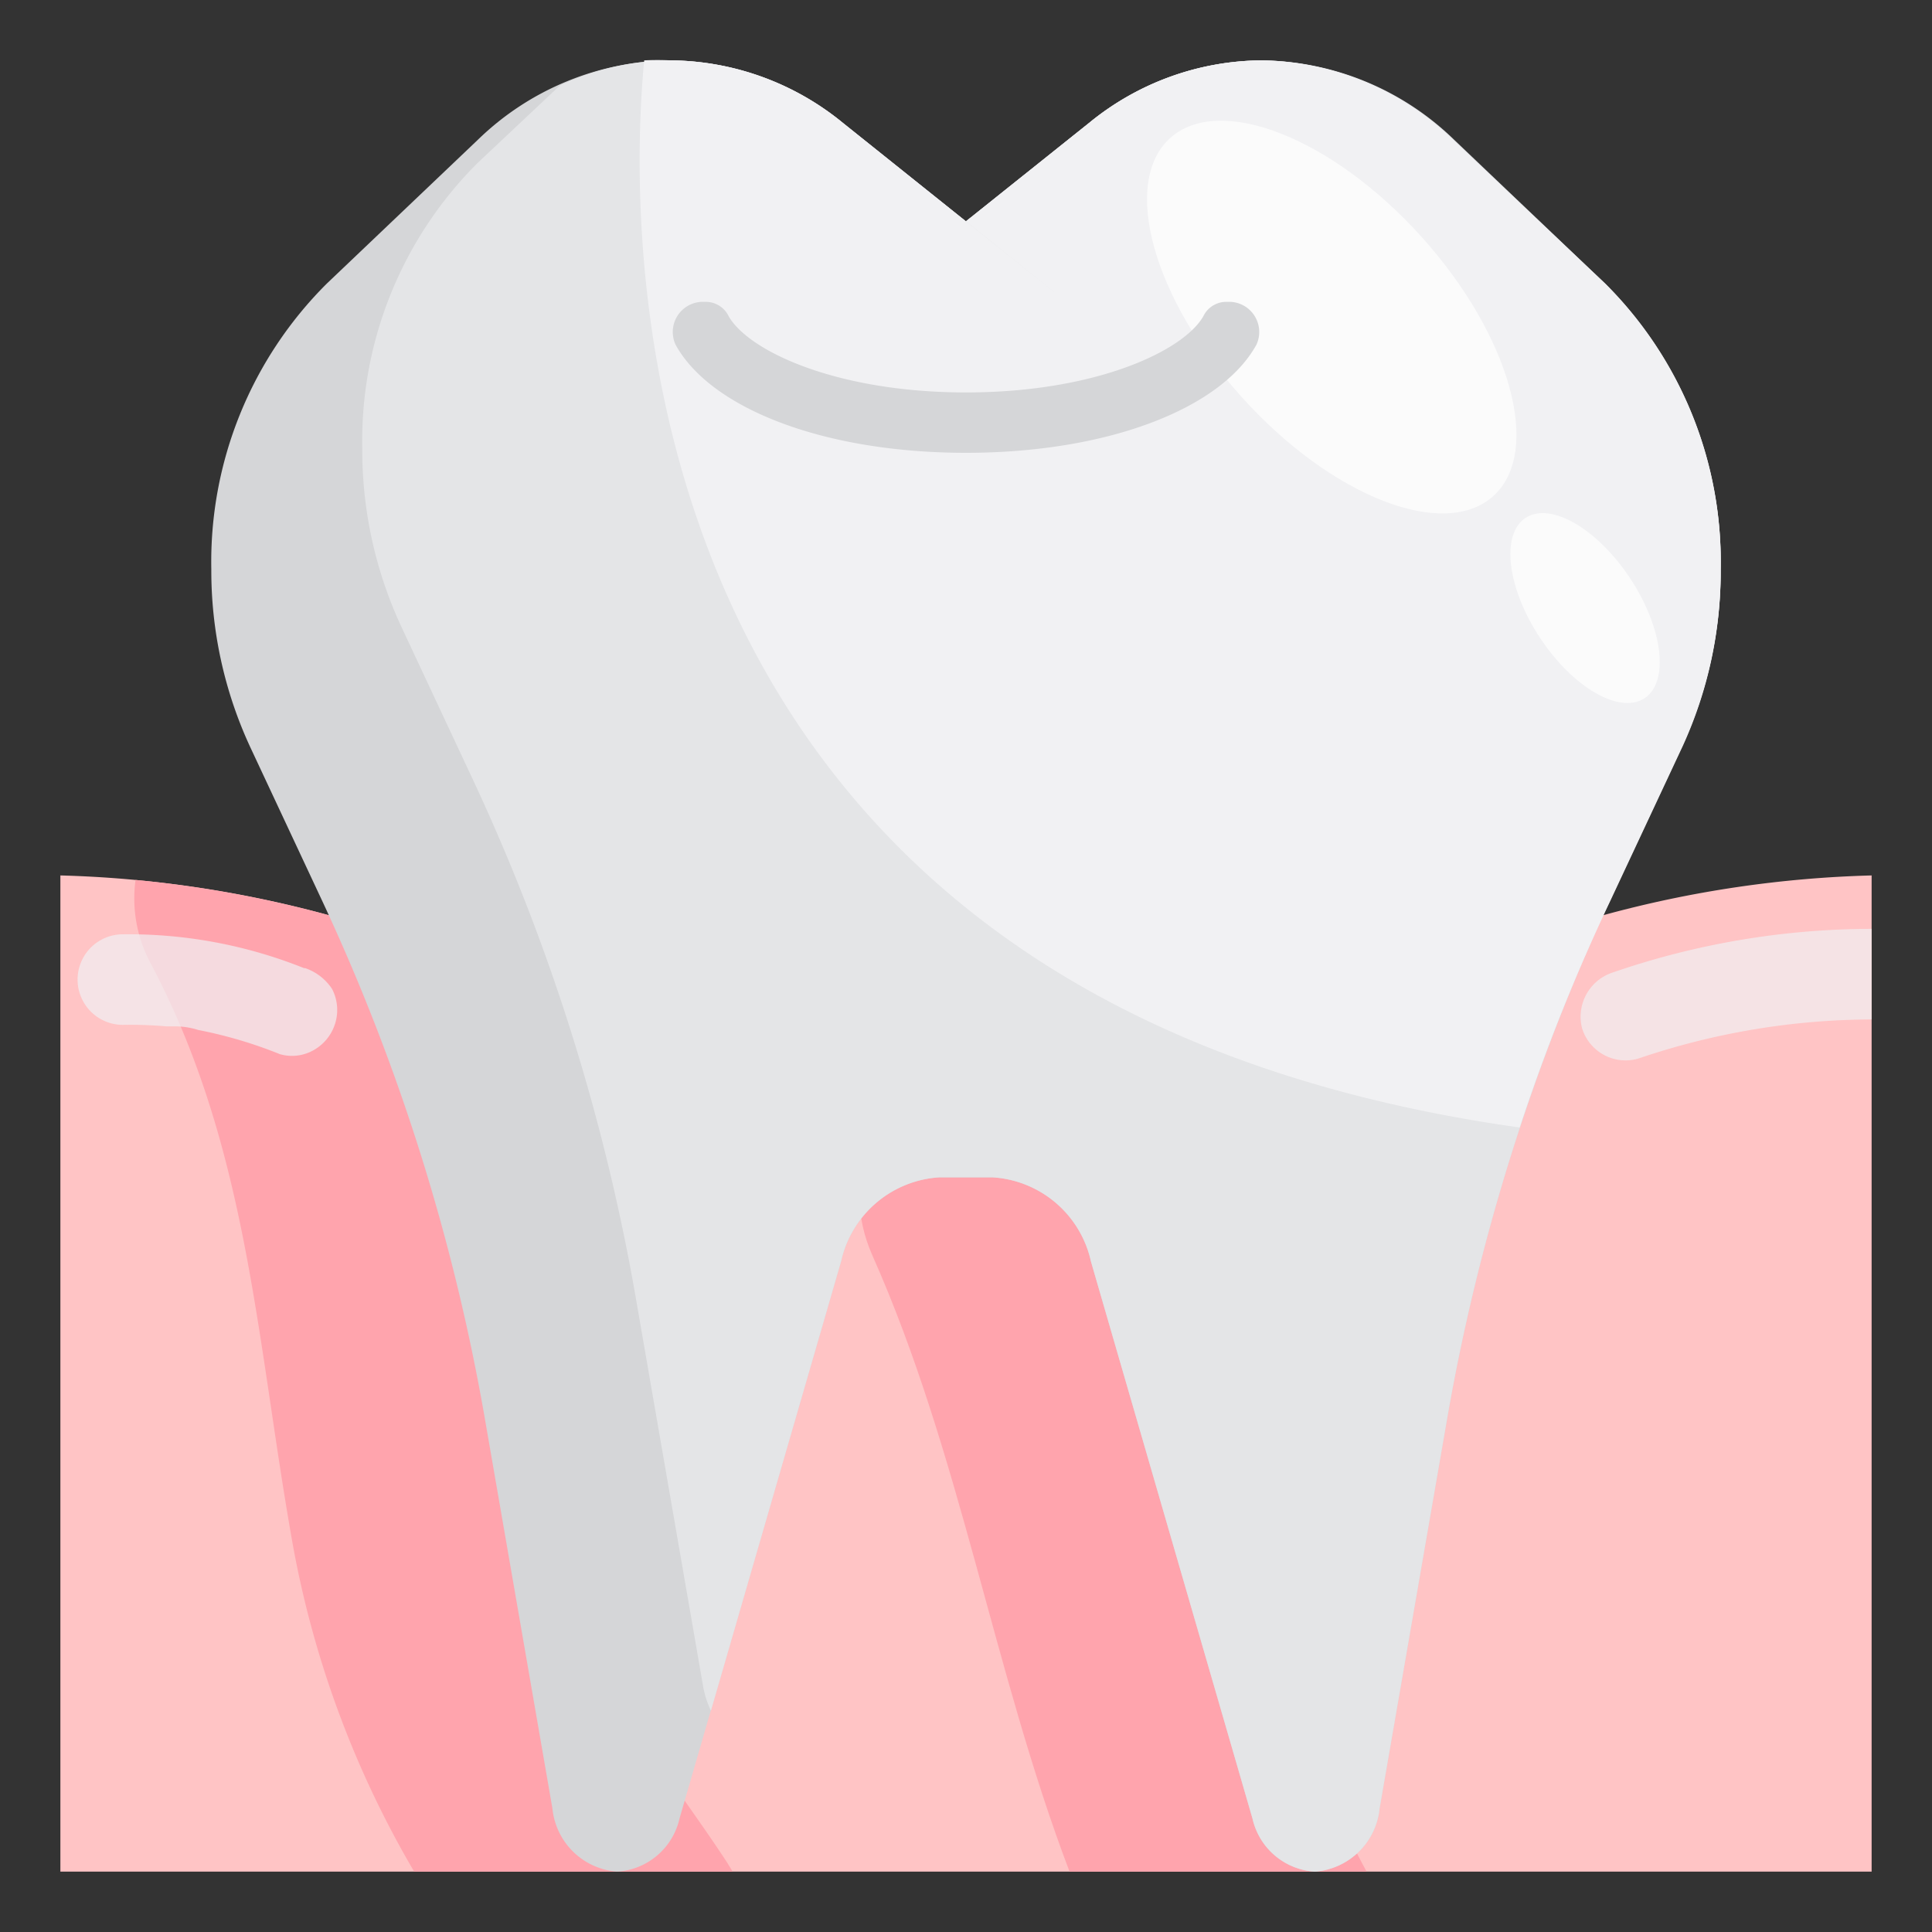 <svg height="512" viewBox="0 0 64 64" width="512" xmlns="http://www.w3.org/2000/svg"><rect x="0" y="0" width="64" height="64" fill="#333333" stroke="none"/><g id="Artboard_01" data-name="Artboard 01"><path d="m53.1 30.32a37.35 37.35 0 0 1 8.9-1.32v33h-60v-33a37.41 37.41 0 0 1 8.9 1.32z" fill="#ffc4c5"/><path d="m24.1 61.72c-1.57-2.41-3.59-4.82-4.57-7.55a46.92 46.92 0 0 1 -1.77-9.41 54.33 54.33 0 0 0 -3.61-14.44h-3.25a37.83 37.83 0 0 0 -6.41-1.17 4.54 4.54 0 0 0 .51 2.78c3.18 6 3.49 12.32 4.64 18.9a33 33 0 0 0 4.08 11.17h10.55z" fill="#ffa4ad"/><path d="m36.67 37.05c-2.34-5.29-10.1-.72-7.77 4.54 2.92 6.57 4 13.76 6.53 20.41h9.84c-4.15-7.67-5.04-16.93-8.6-24.95z" fill="#ffa4ad"/><path d="m32 7.33 4.08-3.26a9.11 9.11 0 0 1 5.7-2.07 9.28 9.28 0 0 1 6.35 2.63l5 4.76a13 13 0 0 1 3.87 9.46 13.89 13.89 0 0 1 -1.29 5.9l-2.41 5.15a68 68 0 0 0 -5.38 17.2l-2.22 12.81a2.33 2.33 0 0 1 -2.14 2.09 2.26 2.26 0 0 1 -2.07-1.76l-5.35-18.45a3.56 3.56 0 0 0 -3.27-2.79h-1.74a3.56 3.56 0 0 0 -3.27 2.79l-5.35 18.45a2.26 2.26 0 0 1 -2.07 1.76 2.33 2.33 0 0 1 -2.14-2.09l-2.22-12.81a68 68 0 0 0 -5.38-17.2l-2.41-5.15a13.89 13.89 0 0 1 -1.29-5.9 13 13 0 0 1 3.83-9.46l5-4.76a9.28 9.28 0 0 1 6.39-2.63 9.11 9.11 0 0 1 5.7 2.07l7.41 5.93z" fill="#d5d6d8"/><path d="m31.13 39h1.74a3.56 3.56 0 0 1 3.27 2.79l5.35 18.45a2.26 2.26 0 0 0 2.07 1.76 2.33 2.33 0 0 0 2.14-2.09l2.22-12.81a68 68 0 0 1 5.38-17.2l2.41-5.15a13.89 13.89 0 0 0 1.29-5.9 13 13 0 0 0 -3.83-9.46l-5-4.76a9.28 9.28 0 0 0 -6.39-2.63 9.11 9.11 0 0 0 -5.7 2.07l-4.08 3.26 3.33 2.67-7.41-5.93a9.11 9.11 0 0 0 -5.7-2.07 8.7 8.7 0 0 0 -3.67.83l-2.72 2.56a13 13 0 0 0 -3.83 9.46 13.89 13.89 0 0 0 1.29 5.9l2.41 5.15a68 68 0 0 1 5.38 17.2l2.22 12.81a3.23 3.23 0 0 0 .25.76l4.31-14.88a3.56 3.56 0 0 1 3.27-2.79z" fill="#e4e5e7"/><path d="m48.13 4.63a9.28 9.28 0 0 0 -6.35-2.63 9.11 9.11 0 0 0 -5.7 2.07l-4.08 3.26 3.33 2.67-7.41-5.93a9.11 9.11 0 0 0 -5.7-2.07 8.65 8.65 0 0 0 -.88 0c-.53 5.51-1.3 31.09 29 35.35a64.22 64.22 0 0 1 3-7.5l2.41-5.15a13.89 13.89 0 0 0 1.25-5.85 13 13 0 0 0 -3.83-9.46z" fill="#f1f1f3"/><ellipse cx="44.12" cy="10.49" fill="#fff" opacity=".7" rx="3.99" ry="7.99" transform="matrix(.742 -.67 .67 .742 4.35 32.28)"/><ellipse cx="52.53" cy="20.14" fill="#fff" opacity=".7" rx="1.79" ry="3.58" transform="matrix(.834 -.551 .551 .834 -2.4 32.29)"/><path d="m32 15c-4.71 0-8.46-1.47-9.62-3.58a1 1 0 0 1 .84-1.42h.19a.84.84 0 0 1 .73.48c.67 1.16 3.59 2.52 7.86 2.52s7.19-1.36 7.86-2.52a.84.84 0 0 1 .73-.48h.19a1 1 0 0 1 .84 1.42c-1.16 2.11-4.91 3.58-9.62 3.58z" fill="#d5d6d8"/><path d="m62 30.77a26.39 26.39 0 0 0 -8.59 1.45 1.54 1.54 0 0 0 -1 1.85 1.51 1.51 0 0 0 1.85 1 24.21 24.21 0 0 1 7.74-1.3z" fill="#f1f1f3" opacity=".7"/><g opacity=".7"><path d="m10.07 32.07a15.63 15.63 0 0 0 -6-1.12 1.5 1.5 0 0 0 0 3 14.06 14.06 0 0 1 1.45.05h.32.2-.19a2.58 2.58 0 0 1 .72.12 14.72 14.72 0 0 1 2.7.8 1.45 1.45 0 0 0 1.15-.15 1.53 1.53 0 0 0 .69-.89 1.51 1.51 0 0 0 -.11-1.12 1.75 1.75 0 0 0 -.89-.69z" fill="#f1f1f3"/></g></g></svg>